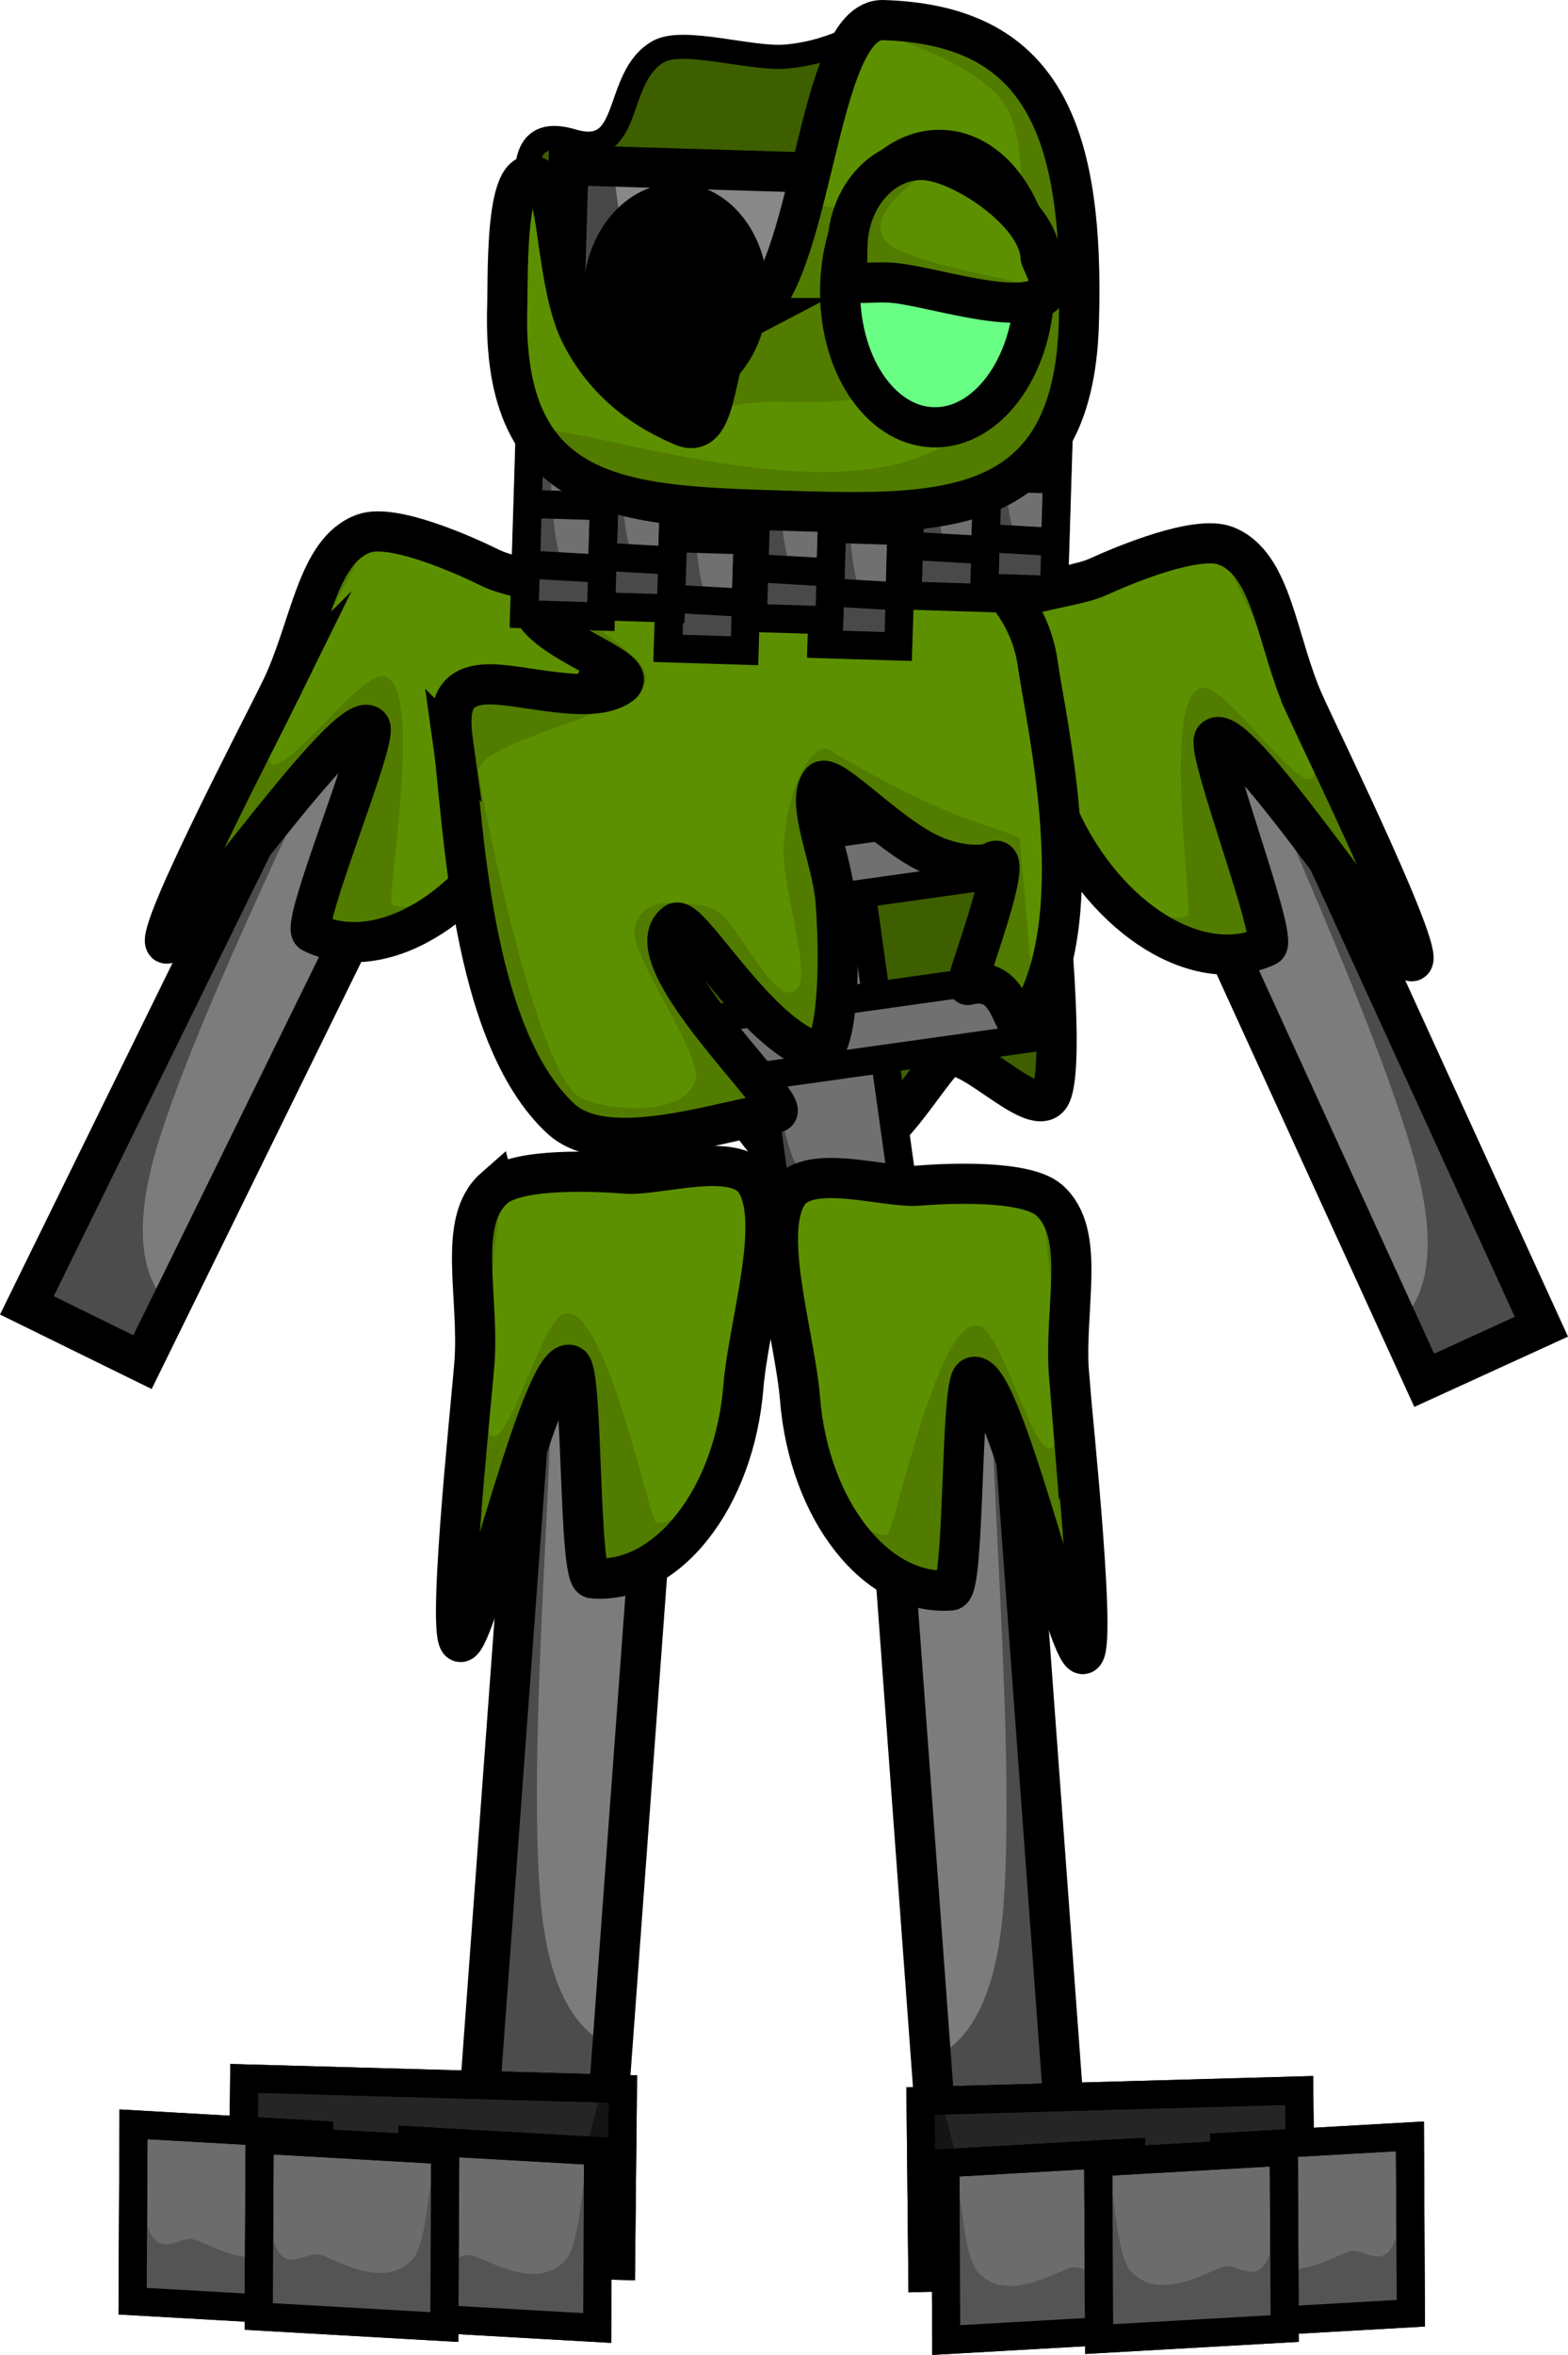<svg version="1.1" xmlns="http://www.w3.org/2000/svg" xmlns:xlink="http://www.w3.org/1999/xlink" width="195.263" height="293.119" viewBox="0,0,195.263,293.119"><g transform="translate(-141.765,-25.142)"><g data-paper-data="{&quot;isPaintingLayer&quot;:true}" fill-rule="nonzero" stroke-linejoin="miter" stroke-miterlimit="10" stroke-dasharray="" stroke-dashoffset="0" style="mix-blend-mode: normal"><g stroke-linecap="butt"><g><path d="M145.111,187.621l40.678,-82.85l14.4,7.07l-40.678,82.85z" fill="#7c7c7c" stroke="#000000" stroke-width="0"/><path d="M147.395,181.261c1.845,-3.759 35.916,-79.679 40.274,-77.54c2.394,1.175 -18.819,40.504 -25.983,62.958c-5.878,18.423 2.322,20.636 1.491,22.33c-1.845,3.759 -6.874,5.071 -11.232,2.931c-4.358,-2.14 -6.394,-6.921 -4.549,-10.68z" fill="#4c4c4c" stroke="none" stroke-width="0"/><path d="M145.111,187.621l40.678,-82.85l14.4,7.07l-40.678,82.85z" fill="none" stroke="#000000" stroke-width="5"/></g><g><path d="M176.671,111.132c3.815,-7.77 4.443,-17.44 10.412,-19.584c3.656,-1.313 12.65,2.753 15.816,4.308c3.655,1.795 13.691,2.292 14.707,6.824c1.3,5.802 -7.3,16.236 -10.754,23.27c-6.151,12.529 -17.894,19.368 -26.228,15.276c-1.575,-0.773 8.324,-24.272 7.227,-25.645c-2.432,-3.045 -22.388,26.114 -25.225,26.996c-2.655,0.826 11.634,-26.533 14.046,-31.446z" fill="#5d9000" stroke="#000000" stroke-width="0"/><path d="M187.099,126.821c0.372,-0.758 4.072,-15.519 -1.238,-11.068c-5.191,4.352 -19.382,27.948 -20.058,24.771c-1.615,-7.598 16.242,-43.488 20.735,-46.586c1.452,-1.001 -11.751,20.619 -11.29,25.504c0.432,4.572 10.848,-10.225 14.097,-10.145c5.484,0.136 0.458,28.032 1.223,28.408c4.467,2.193 15.3,-8.226 12.706,-2.942c-2.594,5.284 -12.235,9.783 -16.702,7.59c-0.93,-0.457 -2.929,0.12 -3.324,-0.767c-1.502,-3.373 1.796,-10.582 3.85,-14.765z" fill="#517c00" stroke="none" stroke-width="0"/><path d="M176.671,111.132c3.815,-7.77 4.443,-17.44 10.412,-19.584c3.656,-1.313 12.65,2.753 15.816,4.308c3.655,1.795 13.691,2.292 14.707,6.824c1.3,5.802 -7.3,16.236 -10.754,23.27c-6.151,12.529 -17.894,19.368 -26.228,15.276c-1.575,-0.773 8.324,-24.272 7.227,-25.645c-2.432,-3.045 -22.388,26.114 -25.225,26.996c-2.655,0.826 11.634,-26.533 14.046,-31.446z" fill="none" stroke="#000000" stroke-width="5"/></g></g><g data-paper-data="{&quot;index&quot;:null}" stroke-linecap="butt"><g><path d="M319.125,196.949l-38.368,-83.945l14.59,-6.669l38.368,83.945z" fill="#7c7c7c" stroke="#000000" stroke-width="0"/><path d="M331.609,183.859c1.741,3.808 -0.428,8.531 -4.843,10.55c-4.415,2.018 -9.406,0.567 -11.146,-3.241c-0.784,-1.716 7.474,-3.701 2.108,-22.28c-6.54,-22.644 -26.655,-62.545 -24.23,-63.654c4.415,-2.018 36.37,74.817 38.111,78.625z" fill="#4c4c4c" stroke="none" stroke-width="0"/><path d="M319.125,196.949l-38.368,-83.945l14.59,-6.669l38.368,83.945z" fill="none" stroke="#000000" stroke-width="5"/></g><g><path d="M304.286,112.947c2.275,4.977 15.801,32.721 13.17,31.822c-2.812,-0.961 -21.952,-30.661 -24.468,-27.685c-1.134,1.342 8.109,25.106 6.514,25.835c-8.444,3.86 -19.993,-3.302 -25.795,-15.996c-3.257,-7.127 -11.565,-17.795 -10.105,-23.559c1.141,-4.503 11.186,-4.722 14.89,-6.415c3.208,-1.466 12.311,-5.282 15.929,-3.868c5.907,2.308 6.268,11.992 9.866,19.865z" fill="#5d9000" stroke="#000000" stroke-width="0"/><path d="M293.428,128.341c1.937,4.239 5.035,11.536 3.44,14.866c-0.419,0.876 -2.402,0.244 -3.344,0.674c-4.526,2.069 -14.038,-2.696 -16.485,-8.05c-2.447,-5.354 8.094,5.361 12.62,3.293c0.775,-0.354 -3.477,-28.379 2.009,-28.363c3.25,0.009 13.253,15.09 13.811,10.531c0.596,-4.87 -12.003,-26.848 -10.579,-25.807c4.405,3.221 21.261,39.592 19.437,47.142c-0.763,3.157 -14.295,-20.822 -19.364,-25.317c-5.184,-4.597 -1.895,10.261 -1.544,11.029z" fill="#517c00" stroke="none" stroke-width="0"/><path d="M304.286,112.947c2.275,4.977 15.801,32.721 13.17,31.822c-2.812,-0.961 -21.952,-30.661 -24.468,-27.685c-1.134,1.342 8.109,25.106 6.514,25.835c-8.444,3.86 -19.993,-3.302 -25.795,-15.996c-3.257,-7.127 -11.565,-17.795 -10.105,-23.559c1.141,-4.503 11.186,-4.722 14.89,-6.415c3.208,-1.466 12.311,-5.282 15.929,-3.868c5.907,2.308 6.268,11.992 9.866,19.865z" fill="none" stroke="#000000" stroke-width="5"/></g></g><g stroke-linecap="butt"><path d="M204.598,149.344c-2.011,-14.312 14.049,-28.399 31.023,-30.784c16.974,-2.385 34.16,-0.305 36.17,14.007c0.47,3.349 2.821,26.513 0.637,29.169c-2.266,2.756 -10.915,-7.419 -13.188,-4.696c-4.897,5.866 -7.457,12.101 -16.338,13.349c-5.496,0.772 -7.581,-8.2 -12.344,-9.704c-3.824,-1.207 -10.118,6.887 -13.595,6.048c-5.569,-1.343 -11.528,-11.43 -12.365,-17.388z" fill="#3e5f00" stroke="#000000" stroke-width="5"/><g><path d="M238.683,175.973l-7.781,-55.385l15.591,-2.191l7.781,55.385z" fill="#707070" stroke="#000000" stroke-width="0"/><path d="M237.086,170.774c-0.498,-3.548 -6.292,-42.514 -1.987,-43.119c2.878,-0.404 0.707,28.371 5.282,41.323c2.268,6.421 13.228,0.732 13.393,1.907c0.498,3.548 -3.686,4.612 -7.991,5.217c-4.305,0.605 -8.199,-1.781 -8.697,-5.329z" fill="#474747" stroke="none" stroke-width="0"/><path d="M238.744,176.029l-7.781,-55.385l15.591,-2.191l7.781,55.385z" fill="none" stroke="#000000" stroke-width="3.5"/></g><g><path d="M211.681,141.623l-1.101,-7.834l56.749,-7.973l1.101,7.834z" fill="#707070" stroke="#000000" stroke-width="0"/><path d="M222.169,133.244c10.475,-1.472 -11.148,5.593 -1.048,6.097c5.007,0.25 46.896,-6.222 46.92,-6.056c0.07,0.502 -15.39,2.741 -31.059,4.943c-15.669,2.201 -24.894,3.587 -24.964,3.085c-0.07,-0.502 -5.517,-5.868 10.152,-8.069z" fill="#474747" stroke="none" stroke-width="0"/><path d="M211.873,141.605l-1.101,-7.834l56.749,-7.973l1.101,7.834z" fill="none" stroke="#000000" stroke-width="3.5"/></g><g><path d="M215.556,162.022l-1.101,-7.834l56.749,-7.973l1.101,7.834z" fill="#707070" stroke="#000000" stroke-width="0"/><path d="M215.892,161.713c-0.07,-0.502 -5.517,-5.868 10.152,-8.069c10.475,-1.472 -11.148,5.593 -1.048,6.097c5.007,0.25 46.896,-6.222 46.92,-6.056c0.07,0.502 -15.39,2.741 -31.059,4.943c-15.669,2.201 -24.894,3.587 -24.964,3.085z" fill="#474747" stroke="none" stroke-width="0"/><path d="M215.748,162.004l-1.101,-7.834l56.749,-7.973l1.101,7.834z" fill="none" stroke="#000000" stroke-width="3.5"/></g><path d="M202.325,110.329c4.277,-0.19 13.058,2.754 16.741,0.056c3.053,-2.236 -12.428,-6.007 -11.063,-11.052c1.209,-4.467 19.144,-10.352 23.179,-10.919c20.091,-2.823 37.913,5.813 39.807,19.289c1.051,7.482 6.576,30.515 -0.599,43.345c-3.051,5.456 -1.508,-4.967 -8.089,-3.301c-0.63,0.16 6.437,-17.629 2.967,-15.247c-0.41,0.281 -4.294,0.991 -9.096,-1.807c-5.132,-2.99 -11.217,-9.474 -12.176,-8.216c-1.97,2.584 1.427,9.499 1.837,14.986c0.741,9.917 -0.131,19.225 -2.311,18.634c-7.487,-2.029 -16.002,-17.309 -17.639,-16.054c-5.758,4.411 15.091,23.228 12.523,23.589c-6.762,0.95 -21.03,6.106 -26.813,0.742c-11.399,-10.574 -12.106,-37.509 -13.362,-46.45c-0.565,-4.024 -0.574,-7.388 4.093,-7.596z" fill="#5d9000" stroke="#000000" stroke-width="0"/><path d="M207.66,160.414c-0.203,-1.443 -11.145,-43.849 -8.436,-47.817c0.199,-0.292 3.357,-1.154 7.074,-0.779c4.796,0.484 10.568,2.052 12.586,-0.671c0.934,-1.26 -5.703,-5.731 -8.154,-9.253c-2.2,-3.163 -0.28,-5.419 1.008,-6.299c11.213,-7.665 28.056,-10.689 30.553,-7.893c1.103,1.235 -28.411,9.544 -28.68,12.22c-0.272,2.705 8.043,6.089 8.614,9.264c0.808,4.494 -21.341,7.907 -20.85,12.157c0.431,3.731 7.304,37.478 12.591,40.369c2.653,1.451 12.266,2.814 14.318,-1.837c1.398,-3.167 -8.17,-15.683 -7.508,-19.114c0.839,-4.353 5.909,-3.054 6.143,-3.087c0.309,-0.043 3.555,-0.086 4.961,1.519c3.527,4.028 7.13,11.957 9.331,8.749c1.432,-2.086 -2.2,-12.94 -1.852,-17.653c0.681,-9.215 4.452,-13.363 6.111,-11.529c0.096,0.106 6.869,4.101 13.052,6.823c5.33,2.346 10.199,3.421 10.235,4.072c0.01,0.189 1.948,21.144 1.668,21.401c-0.445,0.409 -4.319,-1.926 -5.686,-5.403c-1.057,-2.689 1.242,-8.272 0.688,-11.024c-0.589,-2.924 -4.03,-2.95 -5.146,-3.416c-6.407,-2.67 -14.053,-10.043 -15.891,-8.244c-2.178,2.132 0.922,6.81 0.992,10.83c0.151,8.676 0.07,18.016 0.14,18.342c0.214,0.992 -0.643,3.209 -3.2,1.54c-4.974,-3.246 -13.874,-12.392 -16.286,-12.204c-2.223,0.173 7.647,14.504 7.754,15.267c0.03,0.214 3.203,4.093 3.194,4.307c-0.151,3.47 -8.527,3.236 -15.323,4.191c-7.216,1.014 -13.484,-1.147 -14.001,-4.827z" fill="#517c00" stroke="none" stroke-width="0"/><path d="M198.232,117.925c-0.565,-4.024 -0.574,-7.388 4.093,-7.596c4.277,-0.19 13.058,2.754 16.741,0.056c3.053,-2.236 -12.428,-6.007 -11.063,-11.052c1.209,-4.467 19.144,-10.352 23.179,-10.919c20.091,-2.823 37.913,5.813 39.807,19.289c1.051,7.482 6.576,30.515 -0.599,43.345c-3.051,5.456 -1.508,-4.967 -8.089,-3.301c-0.63,0.16 6.437,-17.629 2.967,-15.247c-0.41,0.281 -4.294,0.991 -9.096,-1.807c-5.132,-2.99 -11.217,-9.474 -12.176,-8.216c-1.97,2.584 1.427,9.499 1.837,14.986c0.741,9.917 -0.131,19.225 -2.311,18.634c-7.487,-2.029 -16.002,-17.309 -17.639,-16.054c-5.758,4.411 15.091,23.228 12.523,23.589c-6.762,0.95 -21.03,6.106 -26.813,0.742c-11.399,-10.574 -12.106,-37.509 -13.362,-46.45z" fill="none" stroke="#000000" stroke-width="5"/></g><g><path d="M207.859,59.669c0.234,-7.619 -4.013,-19.539 4.924,-16.884c7.684,2.283 5.051,-7.942 10.726,-11.137c3.107,-1.749 11.586,1.016 15.893,0.624c6.816,-0.619 9.589,-3.686 12.767,-3.588c15.917,0.488 13.858,15.582 13.331,32.753c-0.527,17.171 -13.857,30.695 -29.774,30.207c-15.917,-0.488 -28.393,-14.804 -27.866,-31.975z" fill="#3e5f00" stroke="none" stroke-width="0" stroke-linecap="butt"/><path d="M208.116,59.58c0.234,-7.619 -4.013,-19.539 4.924,-16.884c7.684,2.283 5.051,-7.942 10.726,-11.137c3.107,-1.749 11.586,1.016 15.893,0.624c6.816,-0.619 9.589,-3.686 12.767,-3.588c15.917,0.488 13.858,15.582 13.331,32.753c-0.527,17.171 -13.857,30.695 -29.774,30.207c-15.917,-0.488 -28.393,-14.804 -27.866,-31.975z" fill="none" stroke="#000000" stroke-width="3" stroke-linecap="butt"/><path d="M211.857,68.604l0.703,-22.906l56.938,1.747l-0.703,22.906z" fill="#888888" stroke="#000000" stroke-width="0" stroke-linecap="butt"/><path d="M216.006,44.883c3.358,0.103 1.817,6.14 4.001,10.803c1.252,2.673 4.079,5.25 6.661,6.644c6.757,3.647 22.444,-2.375 22.39,-0.61c-0.111,3.618 -8.569,6.293 -18.891,5.977c-4.167,-0.128 -10.844,0.762 -13.927,-0.141c-4.554,-1.334 -4.627,-4.825 -4.561,-6.982c0.111,-3.618 -5.994,-16.006 4.328,-15.69z" fill="#474747" stroke="none" stroke-width="0" stroke-linecap="butt"/><path d="M211.857,68.604l0.703,-22.906l56.938,1.747l-0.703,22.906z" fill="none" stroke="#000000" stroke-width="5" stroke-linecap="butt"/><g stroke-width="3.5"><path d="M263.463,98.154l1.119,-36.475l9.518,0.292l-1.119,36.475z" fill="#707070" stroke="#000000" stroke-linecap="butt"/><path d="M265.456,68.873c1.947,0.06 0.489,13.82 2.279,21.522c0.996,4.284 5.988,4.123 5.966,4.84c-0.062,2.006 -2.568,3.558 -5.597,3.465c-3.03,-0.093 -5.436,-1.795 -5.374,-3.801c0.062,-2.006 -0.304,-26.119 2.726,-26.026z" fill="#494949" stroke="none" stroke-linecap="butt"/><path d="M263.499,98.268l1.119,-36.475l9.518,0.292l-1.119,36.475z" fill="none" stroke="#000000" stroke-linecap="butt"/><path d="M272.982,92.595l-8.349,-0.474" fill="none" stroke="#000000" stroke-linecap="round"/><path d="M272.858,84.81l-8.428,-0.259" fill="none" stroke="#000000" stroke-linecap="round"/><path d="M264.784,77.725l8.285,0.182" fill="none" stroke="#000000" stroke-linecap="round"/><path d="M265.253,71.922l8.276,0.472" fill="none" stroke="#000000" stroke-linecap="round"/></g><g stroke-width="3.5"><path d="M254.744,99.163l1.119,-36.475l9.518,0.292l-1.119,36.475z" fill="#707070" stroke="#000000" stroke-linecap="butt"/><path d="M254.012,95.908c0.062,-2.006 -0.304,-26.119 2.726,-26.026c1.947,0.06 0.489,13.82 2.279,21.522c0.996,4.284 5.988,4.123 5.966,4.84c-0.062,2.006 -2.568,3.558 -5.597,3.465c-3.03,-0.093 -5.436,-1.795 -5.374,-3.801z" fill="#494949" stroke="none" stroke-linecap="butt"/><path d="M254.781,99.277l1.119,-36.475l9.518,0.292l-1.119,36.475z" fill="none" stroke="#000000" stroke-linecap="butt"/><path d="M255.915,93.13l8.349,0.474" fill="none" stroke="#000000" stroke-linecap="round"/><path d="M264.139,85.818l-8.428,-0.259" fill="none" stroke="#000000" stroke-linecap="round"/><path d="M264.351,78.916l-8.285,-0.182" fill="none" stroke="#000000" stroke-linecap="round"/><path d="M256.535,72.93l8.276,0.472" fill="none" stroke="#000000" stroke-linecap="round"/></g><g stroke-width="3.5"><path d="M244.068,105.203l1.172,-38.2l9.518,0.292l-1.172,38.2z" fill="#707070" stroke="#000000" stroke-linecap="butt"/><path d="M246.103,74.536c1.947,0.06 0.469,14.473 2.248,22.535c0.99,4.485 5.983,4.309 5.96,5.061c-0.064,2.101 -2.573,3.729 -5.603,3.636c-3.03,-0.093 -5.433,-1.872 -5.369,-3.973c0.064,-2.101 -0.266,-27.352 2.764,-27.259z" fill="#494949" stroke="none" stroke-linecap="butt"/><path d="M244.104,105.322l1.172,-38.2l9.518,0.292l-1.172,38.2z" fill="none" stroke="#000000" stroke-linecap="butt"/><path d="M245.247,98.883l8.349,0.485" fill="none" stroke="#000000" stroke-linecap="round"/><path d="M245.054,90.956l8.428,0.259" fill="none" stroke="#000000" stroke-linecap="round"/><path d="M253.704,83.985l-8.285,-0.178" fill="none" stroke="#000000" stroke-linecap="round"/><path d="M254.173,78.211l-8.276,-0.482" fill="none" stroke="#000000" stroke-linecap="round"/></g><g stroke-width="3.5"><path d="M235.481,101.944l1.119,-36.475l9.518,0.292l-1.119,36.475z" fill="#707070" stroke="#000000" stroke-linecap="butt"/><path d="M237.474,72.663c1.947,0.06 0.489,13.82 2.279,21.522c0.996,4.284 5.988,4.123 5.966,4.84c-0.062,2.006 -2.568,3.558 -5.597,3.465c-3.03,-0.093 -5.436,-1.795 -5.374,-3.801c0.062,-2.006 -0.304,-26.119 2.726,-26.026z" fill="#494949" stroke="none" stroke-linecap="butt"/><path d="M235.517,102.058l1.119,-36.475l9.518,0.292l-1.119,36.475z" fill="none" stroke="#000000" stroke-linecap="butt"/><path d="M245,96.385l-8.349,-0.474" fill="none" stroke="#000000" stroke-linecap="round"/><path d="M236.447,88.341l8.428,0.259" fill="none" stroke="#000000" stroke-linecap="round"/><path d="M245.087,81.697l-8.285,-0.182" fill="none" stroke="#000000" stroke-linecap="round"/><path d="M237.271,75.712l8.276,0.472" fill="none" stroke="#000000" stroke-linecap="round"/></g><g stroke-width="3.5"><path d="M224.932,105.733l1.119,-36.475l9.518,0.292l-1.119,36.475z" fill="#707070" stroke="#000000" stroke-linecap="butt"/><path d="M226.925,76.452c1.947,0.06 0.489,13.82 2.279,21.522c0.996,4.284 5.988,4.123 5.966,4.84c-0.062,2.006 -2.568,3.558 -5.597,3.465c-3.03,-0.093 -5.436,-1.795 -5.374,-3.801c0.062,-2.006 -0.304,-26.119 2.726,-26.026z" fill="#494949" stroke="none" stroke-linecap="butt"/><path d="M224.968,105.847l1.119,-36.475l9.518,0.292l-1.119,36.475z" fill="none" stroke="#000000" stroke-linecap="butt"/><path d="M234.451,100.174l-8.349,-0.474" fill="none" stroke="#000000" stroke-linecap="round"/><path d="M225.898,92.13l8.428,0.259" fill="none" stroke="#000000" stroke-linecap="round"/><path d="M226.253,85.305l8.285,0.182" fill="none" stroke="#000000" stroke-linecap="round"/><path d="M226.722,79.501l8.276,0.472" fill="none" stroke="#000000" stroke-linecap="round"/></g><g stroke-width="3.5"><path d="M215.751,100.473l1.119,-36.475l9.518,0.292l-1.119,36.475z" fill="#707070" stroke="#000000" stroke-linecap="butt"/><path d="M217.744,71.193c1.947,0.06 0.489,13.82 2.279,21.522c0.996,4.284 5.988,4.123 5.966,4.84c-0.062,2.006 -2.568,3.558 -5.597,3.465c-3.03,-0.093 -5.436,-1.795 -5.374,-3.801c0.062,-2.006 -0.304,-26.119 2.726,-26.026z" fill="#494949" stroke="none" stroke-linecap="butt"/><path d="M215.788,100.587l1.119,-36.475l9.518,0.292l-1.119,36.475z" fill="none" stroke="#000000" stroke-linecap="butt"/><path d="M216.922,94.44l8.349,0.474" fill="none" stroke="#000000" stroke-linecap="round"/><path d="M216.718,86.87l8.428,0.259" fill="none" stroke="#000000" stroke-linecap="round"/><path d="M217.073,80.045l8.285,0.182" fill="none" stroke="#000000" stroke-linecap="round"/><path d="M217.542,74.241l8.276,0.472" fill="none" stroke="#000000" stroke-linecap="round"/></g><g stroke-width="3.5"><path d="M207.033,101.482l1.119,-36.475l9.518,0.292l-1.119,36.475z" fill="#707070" stroke="#000000" stroke-linecap="butt"/><path d="M209.026,72.201c1.947,0.06 0.489,13.82 2.279,21.522c0.996,4.284 5.988,4.123 5.966,4.84c-0.062,2.006 -2.568,3.558 -5.597,3.465c-3.03,-0.093 -5.436,-1.795 -5.374,-3.801c0.062,-2.006 -0.304,-26.119 2.726,-26.026z" fill="#494949" stroke="none" stroke-linecap="butt"/><path d="M207.07,101.596l1.119,-36.475l9.518,0.292l-1.119,36.475z" fill="none" stroke="#000000" stroke-linecap="butt"/><path d="M208.204,95.449l8.349,0.474" fill="none" stroke="#000000" stroke-linecap="round"/><path d="M216.428,88.138l-8.428,-0.259" fill="none" stroke="#000000" stroke-linecap="round"/><path d="M216.64,81.235l-8.285,-0.182" fill="none" stroke="#000000" stroke-linecap="round"/><path d="M208.823,75.25l8.276,0.472" fill="none" stroke="#000000" stroke-linecap="round"/></g><path d="M234.785,64.724c8.409,-4.404 8.454,-37.341 16.961,-37.08c19.657,0.603 25.118,13.384 24.368,37.815c-0.75,24.431 -17.258,23.845 -36.915,23.242c-19.657,-0.603 -35.017,-0.995 -34.268,-25.427c0.131,-4.274 -0.384,-20.225 4.592,-15.397c1.783,1.73 1.663,12.906 4.462,18.644c3.85,7.894 10.689,10.692 12.619,11.588c5.444,2.529 3.453,-10.909 8.182,-13.385z" fill="#5d9000" stroke="#000000" stroke-width="0" stroke-linecap="butt"/><path d="M231.972,72.238c0.151,-4.926 2.429,-6.88 6.387,-11.487c1.49,-1.734 -0.542,-10.222 3.108,-10.11c13.349,0.41 24.001,6.238 23.793,13.019c-0.208,6.78 -11.198,11.945 -24.547,11.535c-13.349,-0.41 -8.95,3.824 -8.742,-2.956z" fill="#517c00" stroke="none" stroke-width="0" stroke-linecap="butt"/><path d="M208.53,79.179c0.097,-3.17 34.718,10.611 50.436,1.598c4.54,-2.603 14.313,-16.999 11.198,-26.486c-2.169,-6.604 -0.047,-13.401 -4.729,-17.857c-5.768,-5.489 -18.069,-7.905 -15.607,-7.83c8.646,0.265 20.887,0.349 24.058,12.735c1.936,7.563 2.034,19.016 0.592,27.951c-0.914,5.66 -3.379,10.741 -3.412,11.808c-0.169,5.509 -14.305,9.545 -31.574,9.015c-17.269,-0.53 -31.131,-5.425 -30.962,-10.934z" fill="#517c00" stroke="none" stroke-width="0" stroke-linecap="butt"/><path d="M234.785,64.724c8.409,-4.404 8.454,-37.341 16.961,-37.08c19.657,0.603 25.118,13.384 24.368,37.815c-0.75,24.431 -17.258,23.845 -36.915,23.242c-19.657,-0.603 -35.017,-0.995 -34.268,-25.427c0.131,-4.274 -0.384,-20.225 4.592,-15.397c1.783,1.73 1.663,12.906 4.462,18.644c3.85,7.894 10.689,10.692 12.619,11.588c5.444,2.529 3.453,-10.909 8.182,-13.385z" fill="none" stroke="#000000" stroke-width="5" stroke-linecap="butt"/><path d="M259.098,43.53c6.674,0.205 11.848,8.1 11.555,17.635c-0.293,9.535 -5.94,17.098 -12.615,16.893c-6.674,-0.205 -11.848,-8.1 -11.555,-17.635c0.293,-9.535 5.94,-17.098 12.615,-16.893z" fill="#69ff84" stroke="#000000" stroke-width="0" stroke-linecap="butt"/><path d="M259.012,43.798c6.674,0.205 11.848,8.1 11.555,17.635c-0.293,9.535 -5.94,17.098 -12.615,16.893c-6.674,-0.205 -11.848,-8.1 -11.555,-17.635c0.293,-9.535 5.94,-17.098 12.615,-16.893z" fill="none" stroke="#000000" stroke-width="5" stroke-linecap="butt"/><path d="M247.698,55.839c0.184,-5.981 4.399,-10.705 9.415,-10.551c4.739,0.145 14.383,6.522 14.629,12.056c0.014,0.323 1.18,2.609 1.17,2.94c-0.184,5.981 -15.097,0.411 -20.114,0.257c-5.016,-0.154 -5.284,1.279 -5.101,-4.702z" fill="#5d9000" stroke="#000000" stroke-width="0" stroke-linecap="butt"/><path d="M257.272,45.022c3.87,0.119 -8.529,5.492 -5.34,9.99c2.199,3.103 20.784,5.637 20.761,6.361c-0.054,1.772 -7.557,-0.368 -14.096,-0.568c-6.539,-0.201 -11.797,-1.8 -11.742,-3.572c0.054,-1.772 3.878,-12.411 10.417,-12.211z" fill="#517c00" stroke="none" stroke-width="0" stroke-linecap="butt"/><path d="M256.718,45.055c4.739,0.145 14.383,6.522 14.629,12.056c0.014,0.323 1.18,2.609 1.17,2.94c-0.184,5.981 -15.097,0.411 -20.114,0.257c-5.016,-0.154 -5.284,1.279 -5.101,-4.702c0.184,-5.981 4.399,-10.705 9.415,-10.551z" fill="none" stroke="#000000" stroke-width="5" stroke-linecap="butt"/><path d="M226.238,50.442c4.968,0.152 8.839,5.359 8.647,11.63c-0.192,6.27 -4.376,11.23 -9.344,11.077c-4.968,-0.152 -8.839,-5.359 -8.647,-11.63c0.192,-6.27 4.376,-11.23 9.344,-11.077z" fill="#000000" stroke="#000000" stroke-width="5" stroke-linecap="butt"/></g><g stroke-linecap="butt"><g><path d="M201.463,286.46l6.757,-92.05l15.999,1.174l-6.757,92.05z" fill="#7c7c7c" stroke="#000000" stroke-width="0"/><path d="M209.571,192.733c2.66,0.195 -2.313,44.602 -0.564,68.107c1.435,19.285 9.868,18.272 9.73,20.154c-0.307,4.176 -4.48,7.273 -9.322,6.918c-4.842,-0.355 -8.518,-4.029 -8.212,-8.205c0.307,-4.176 3.526,-87.329 8.368,-86.973z" fill="#4c4c4c" stroke="none" stroke-width="0"/><path d="M201.463,286.46l6.757,-92.049l15.999,1.174l-6.757,92.049z" fill="none" stroke="#000000" stroke-width="5"/></g><g><path d="M203.332,173.014c2.92,-2.562 12.779,-2.078 16.294,-1.793c4.059,0.329 13.578,-2.889 16.185,0.955c3.337,4.921 -0.837,17.782 -1.471,25.592c-1.128,13.912 -9.544,24.581 -18.799,23.831c-1.748,-0.142 -1.158,-25.633 -2.682,-26.509c-3.38,-1.941 -11.251,32.505 -13.567,34.367c-2.168,1.742 1.093,-28.951 1.535,-34.406c0.699,-8.627 -2.263,-17.855 2.505,-22.038z" fill="#5d9000" stroke="#000000" stroke-width="0"/><path d="M211.071,195.981c-3.233,5.953 -7.782,33.109 -9.576,30.401c-4.288,-6.476 -0.839,-46.415 2.205,-50.944c0.984,-1.464 -3.371,23.492 -1.15,27.867c2.078,4.095 6.342,-13.492 9.395,-14.608c5.152,-1.885 10.707,25.911 11.556,25.98c4.96,0.402 11.217,-13.264 10.742,-7.397c-0.476,5.867 -7.795,13.589 -12.754,13.187c-1.033,-0.084 -2.681,1.186 -3.373,0.506c-2.634,-2.587 -2.21,-10.503 -1.833,-15.149c0.068,-0.841 -1.903,-15.931 -5.21,-9.843z" fill="#517c00" stroke="none" stroke-width="0"/><path d="M203.332,173.014c2.92,-2.562 12.779,-2.078 16.294,-1.793c4.059,0.329 13.578,-2.889 16.185,0.955c3.337,4.921 -0.837,17.782 -1.471,25.592c-1.128,13.912 -9.544,24.581 -18.799,23.831c-1.748,-0.142 -1.158,-25.633 -2.682,-26.509c-3.38,-1.941 -11.251,32.505 -13.567,34.367c-2.168,1.742 1.093,-28.951 1.535,-34.406c0.699,-8.627 -2.263,-17.855 2.505,-22.038z" fill="none" stroke="#000000" stroke-width="5"/></g><g><g><path d="M171.946,305.862l0.227,-22.016l47.159,1.313l-0.227,22.016z" fill="#252525" stroke="#000000" stroke-width="0"/><path d="M171.946,305.862l0.227,-22.016l47.159,1.313l-0.227,22.016z" fill="#252525" stroke="#000000" stroke-width="0"/><path d="M171.946,305.862l0.227,-22.016l47.159,1.313l-0.227,22.016z" fill="none" stroke="#000000" stroke-width="3.5"/><path d="M172.462,285.441c0.017,-1.6 0.706,7.806 3.556,11.442c2.718,3.468 7.521,1.136 10.759,1.227c3.147,0.088 16.463,4.742 24.233,0.654c4.718,-2.483 4.389,-15.125 7.139,-14.013c2.263,0.915 0.627,21.531 0.619,22.272c-0.032,3.127 -25.476,0.452 -32.108,0.268c-4.262,-0.119 -11.455,2.807 -14.234,-4.142c-1.545,-3.864 0.024,-16.59 0.036,-17.707z" fill="#141414" stroke="none" stroke-width="0"/><path d="M171.946,305.862l0.227,-22.016l47.159,1.313l-0.227,22.016z" fill="none" stroke="#000000" stroke-width="3.5"/></g><g><path d="M158.279,311.574l0.111,-22.016l23.111,1.313l-0.111,22.016z" fill="#252525" stroke="#000000" stroke-width="0"/><path d="M158.279,311.574l0.111,-22.016l23.111,1.313l-0.111,22.016z" fill="#6c6c6c" stroke="#000000" stroke-width="0"/><path d="M158.279,311.574l0.111,-22.016l23.111,1.313l-0.111,22.016z" fill="none" stroke="#000000" stroke-width="3.5"/><path d="M160.275,302.594c1.332,3.468 3.686,1.136 5.272,1.227c1.542,0.088 8.068,4.742 11.876,0.654c2.312,-2.483 2.151,-15.125 3.498,-14.013c1.109,0.915 0.307,21.531 0.303,22.272c-0.016,3.127 -12.485,0.452 -15.735,0.268c-2.088,-0.119 -5.614,2.807 -6.976,-4.142c-0.757,-3.864 0.012,-16.59 0.018,-17.707c0.008,-1.6 0.346,7.806 1.743,11.442z" fill="#545454" stroke="none" stroke-width="0"/><path d="M158.279,311.574l0.111,-22.016l23.111,1.313l-0.111,22.016z" fill="none" stroke="#000000" stroke-width="3.5"/></g><g><path d="M193.023,313.596l0.111,-22.016l23.111,1.313l-0.111,22.016z" fill="#252525" stroke="#000000" stroke-width="0"/><path d="M193.023,313.596l0.111,-22.016l23.111,1.313l-0.111,22.016z" fill="#6c6c6c" stroke="#000000" stroke-width="0"/><path d="M193.023,313.596l0.111,-22.016l23.111,1.313l-0.111,22.016z" fill="none" stroke="#000000" stroke-width="3.5"/><path d="M193.276,293.175c0.008,-1.6 0.346,7.806 1.743,11.442c1.332,3.468 3.686,1.136 5.272,1.227c1.542,0.088 8.068,4.742 11.876,0.654c2.312,-2.483 2.151,-15.125 3.498,-14.013c1.109,0.915 0.307,21.531 0.303,22.272c-0.016,3.127 -12.485,0.452 -15.735,0.268c-2.088,-0.119 -5.614,2.807 -6.976,-4.142c-0.757,-3.864 0.012,-16.59 0.018,-17.707z" fill="#545454" stroke="none" stroke-width="0"/><path d="M193.023,313.596l0.111,-22.016l23.111,1.313l-0.111,22.016z" fill="none" stroke="#000000" stroke-width="3.5"/></g><g><path d="M173.985,313.477l0.111,-22.016l23.111,1.313l-0.111,22.016z" fill="#252525" stroke="#000000" stroke-width="0"/><path d="M173.985,313.477l0.111,-22.016l23.111,1.313l-0.111,22.016z" fill="#6c6c6c" stroke="#000000" stroke-width="0"/><path d="M173.985,313.477l0.111,-22.016l23.111,1.313l-0.111,22.016z" fill="none" stroke="#000000" stroke-width="3.5"/><path d="M174.238,293.056c0.008,-1.6 0.346,7.806 1.743,11.442c1.332,3.468 3.686,1.136 5.272,1.227c1.542,0.088 8.068,4.742 11.876,0.654c2.312,-2.483 2.151,-15.125 3.498,-14.013c1.109,0.915 0.307,21.531 0.303,22.272c-0.016,3.127 -12.485,0.452 -15.735,0.268c-2.088,-0.119 -5.614,2.807 -6.976,-4.142c-0.757,-3.864 0.012,-16.59 0.018,-17.707z" fill="#545454" stroke="none" stroke-width="0"/><path d="M173.985,313.477l0.111,-22.016l23.111,1.313l-0.111,22.016z" fill="none" stroke="#000000" stroke-width="3.5"/></g></g></g><g data-paper-data="{&quot;index&quot;:null}" stroke-linecap="butt"><g><path d="M258.272,289.133l-6.757,-92.05l15.999,-1.174l6.757,92.05z" fill="#7c7c7c" stroke="#000000" stroke-width="0"/><path d="M274.531,281.206c0.307,4.176 -3.37,7.849 -8.212,8.205c-4.842,0.355 -9.015,-2.742 -9.322,-6.918c-0.138,-1.882 8.295,-0.868 9.73,-20.154c1.749,-23.505 -3.224,-67.912 -0.564,-68.107c4.842,-0.355 8.061,82.798 8.368,86.973z" fill="#4c4c4c" stroke="none" stroke-width="0"/><path d="M258.272,289.133l-6.757,-92.049l15.999,-1.174l6.757,92.049z" fill="none" stroke="#000000" stroke-width="5"/></g><g><path d="M274.907,196.551c0.442,5.455 3.702,36.148 1.535,34.406c-2.316,-1.861 -10.187,-36.308 -13.567,-34.367c-1.524,0.875 -0.934,26.367 -2.682,26.509c-9.254,0.75 -17.671,-9.919 -18.799,-23.831c-0.633,-7.81 -4.808,-20.671 -1.471,-25.592c2.607,-3.844 12.126,-0.626 16.185,-0.955c3.515,-0.285 13.374,-0.769 16.294,1.793c4.767,4.183 1.805,13.41 2.505,22.038z" fill="#5d9000" stroke="#000000" stroke-width="0"/><path d="M259.453,207.323c0.377,4.646 0.801,12.562 -1.833,15.149c-0.693,0.68 -2.341,-0.589 -3.373,-0.506c-4.96,0.402 -12.279,-7.32 -12.754,-13.187c-0.476,-5.867 5.782,7.799 10.742,7.397c0.849,-0.069 6.404,-27.865 11.556,-25.98c3.052,1.117 7.316,18.703 9.395,14.608c2.221,-4.376 -2.134,-29.331 -1.15,-27.867c3.043,4.529 6.493,44.468 2.205,50.944c-1.793,2.708 -6.342,-24.448 -9.576,-30.401c-3.307,-6.088 -5.279,9.001 -5.21,9.843z" fill="#517c00" stroke="none" stroke-width="0"/><path d="M274.907,196.551c0.442,5.455 3.702,36.148 1.535,34.406c-2.316,-1.861 -10.187,-36.308 -13.567,-34.367c-1.524,0.875 -0.934,26.367 -2.682,26.509c-9.254,0.75 -17.671,-9.919 -18.799,-23.831c-0.633,-7.81 -4.808,-20.671 -1.471,-25.592c2.607,-3.844 12.126,-0.626 16.185,-0.955c3.515,-0.285 13.374,-0.769 16.294,1.793c4.767,4.183 1.805,13.41 2.505,22.038z" fill="none" stroke="#000000" stroke-width="5"/></g><g><g><path d="M256.63,308.675l-0.227,-22.016l47.159,-1.313l0.227,22.016z" fill="#252525" stroke="#000000" stroke-width="0"/><path d="M256.63,308.675l-0.227,-22.016l47.159,-1.313l0.227,22.016z" fill="#252525" stroke="#000000" stroke-width="0"/><path d="M256.63,308.675l-0.227,-22.016l47.159,-1.313l0.227,22.016z" fill="none" stroke="#000000" stroke-width="3.5"/><path d="M303.273,286.94c0.012,1.117 1.581,13.843 0.036,17.707c-2.779,6.949 -9.973,4.023 -14.234,4.142c-6.631,0.185 -32.075,2.859 -32.108,-0.268c-0.008,-0.742 -1.644,-21.358 0.619,-22.272c2.75,-1.112 2.42,11.53 7.139,14.013c7.77,4.088 21.086,-0.566 24.233,-0.654c3.237,-0.09 8.04,2.241 10.759,-1.227c2.85,-3.636 3.54,-13.042 3.556,-11.442z" fill="#141414" stroke="none" stroke-width="0"/><path d="M256.63,308.675l-0.227,-22.016l47.159,-1.313l0.227,22.016z" fill="none" stroke="#000000" stroke-width="3.5"/></g><g><path d="M294.345,314.386l-0.111,-22.016l23.111,-1.313l0.111,22.016z" fill="#252525" stroke="#000000" stroke-width="0"/><path d="M294.345,314.386l-0.111,-22.016l23.111,-1.313l0.111,22.016z" fill="#6c6c6c" stroke="#000000" stroke-width="0"/><path d="M294.345,314.386l-0.111,-22.016l23.111,-1.313l0.111,22.016z" fill="none" stroke="#000000" stroke-width="3.5"/><path d="M317.202,292.652c0.006,1.117 0.775,13.843 0.018,17.707c-1.362,6.949 -4.887,4.023 -6.976,4.142c-3.25,0.185 -15.719,2.859 -15.735,-0.268c-0.004,-0.742 -0.806,-21.358 0.303,-22.272c1.348,-1.112 1.186,11.53 3.498,14.013c3.808,4.088 10.333,-0.566 11.876,-0.654c1.586,-0.09 3.94,2.241 5.272,-1.227c1.397,-3.636 1.735,-13.042 1.743,-11.442z" fill="#545454" stroke="none" stroke-width="0"/><path d="M294.345,314.386l-0.111,-22.016l23.111,-1.313l0.111,22.016z" fill="none" stroke="#000000" stroke-width="3.5"/></g><g><path d="M259.6,316.409l-0.111,-22.016l23.111,-1.313l0.111,22.016z" fill="#252525" stroke="#000000" stroke-width="0"/><path d="M259.6,316.409l-0.111,-22.016l23.111,-1.313l0.111,22.016z" fill="#6c6c6c" stroke="#000000" stroke-width="0"/><path d="M259.6,316.409l-0.111,-22.016l23.111,-1.313l0.111,22.016z" fill="none" stroke="#000000" stroke-width="3.5"/><path d="M282.458,294.674c0.006,1.117 0.775,13.843 0.018,17.707c-1.362,6.949 -4.887,4.023 -6.976,4.142c-3.25,0.185 -15.719,2.859 -15.735,-0.268c-0.004,-0.742 -0.806,-21.358 0.303,-22.272c1.348,-1.112 1.186,11.53 3.498,14.013c3.808,4.088 10.333,-0.566 11.876,-0.654c1.586,-0.09 3.94,2.241 5.272,-1.227c1.397,-3.636 1.735,-13.042 1.743,-11.442z" fill="#545454" stroke="none" stroke-width="0"/><path d="M259.6,316.409l-0.111,-22.016l23.111,-1.313l0.111,22.016z" fill="none" stroke="#000000" stroke-width="3.5"/></g><g><path d="M278.638,316.29l-0.111,-22.016l23.111,-1.313l0.111,22.016z" fill="#252525" stroke="#000000" stroke-width="0"/><path d="M278.638,316.29l-0.111,-22.016l23.111,-1.313l0.111,22.016z" fill="#6c6c6c" stroke="#000000" stroke-width="0"/><path d="M278.638,316.29l-0.111,-22.016l23.111,-1.313l0.111,22.016z" fill="none" stroke="#000000" stroke-width="3.5"/><path d="M301.496,294.555c0.006,1.117 0.775,13.843 0.018,17.707c-1.362,6.949 -4.887,4.023 -6.976,4.142c-3.25,0.185 -15.719,2.859 -15.735,-0.268c-0.004,-0.742 -0.806,-21.358 0.303,-22.272c1.348,-1.112 1.186,11.53 3.498,14.013c3.808,4.088 10.333,-0.566 11.876,-0.654c1.586,-0.09 3.94,2.242 5.272,-1.227c1.397,-3.636 1.735,-13.042 1.743,-11.442z" fill="#545454" stroke="none" stroke-width="0"/><path d="M278.638,316.29l-0.111,-22.016l23.111,-1.313l0.111,22.016z" fill="none" stroke="#000000" stroke-width="3.5"/></g></g></g></g></g></svg>